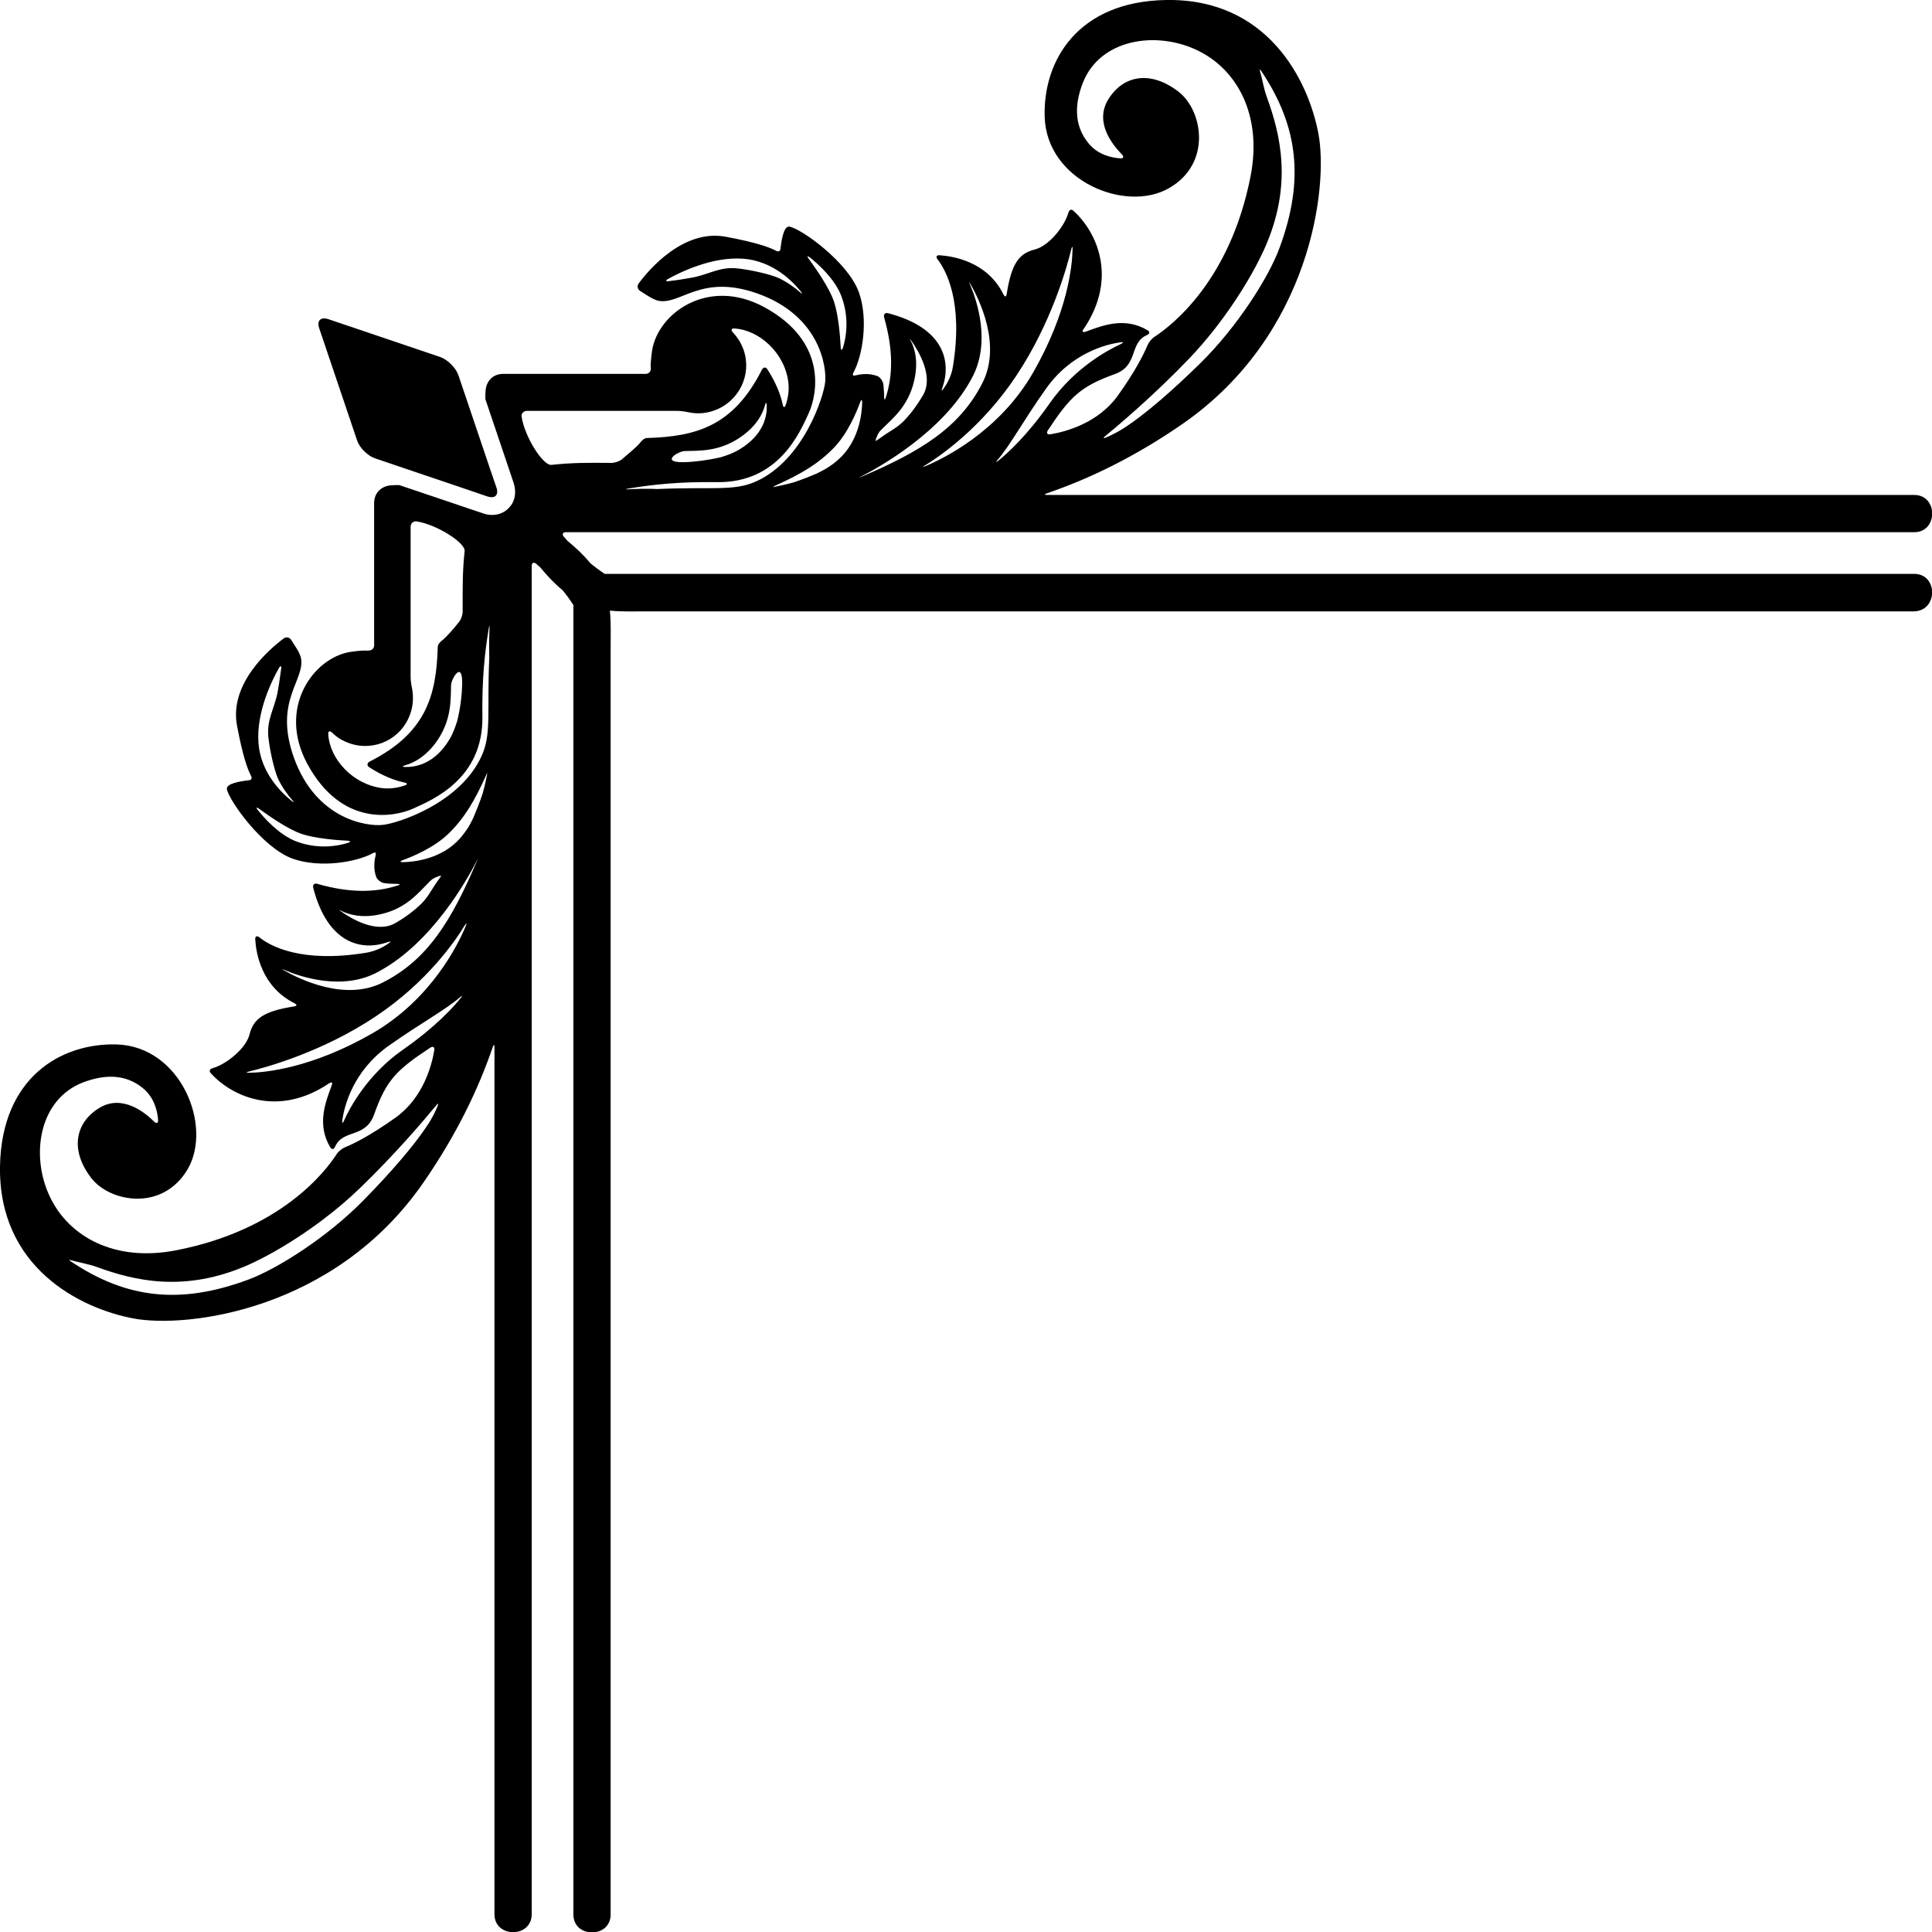 <?xml version="1.0" encoding="utf-8"?>
<!-- Generator: Adobe Illustrator 23.0.3, SVG Export Plug-In . SVG Version: 6.00 Build 0)  -->
<svg version="1.1" id="Layer_1" xmlns="http://www.w3.org/2000/svg" xmlns:xlink="http://www.w3.org/1999/xlink" x="0px" y="0px"
	 viewBox="0 0 78.34 78.34" style="enable-background:new 0 0 78.34 78.34;" xml:space="preserve">
<g>
	<path d="M77.62,23.27H24.56c-0.01,0-0.01,0-0.02,0c-0.01,0-0.02,0-0.02,0c0,0,0,0,0,0c-0.21-0.14-0.4-0.28-0.59-0.44
		c-0.27-0.33-0.59-0.63-0.92-0.9c-0.05-0.06-0.1-0.12-0.15-0.17c-0.08-0.1-0.04-0.18,0.09-0.18h54.67c0.97,0,0.97-1.51,0-1.51H42.47
		c-0.13,0-0.13-0.03-0.01-0.07c1.72-0.59,3.55-1.47,5.49-2.81c5.21-3.61,5.92-9.62,5.51-11.77C53.05,3.25,51.4-0.07,47.28,0
		c-3.57,0.06-4.99,2.45-4.92,4.74c0.08,2.6,3.29,3.9,5.04,2.89c1.75-1,1.37-3.15,0.39-3.91c-1.14-0.88-2.25-0.67-2.85,0.31
		c-0.58,0.94,0.19,1.86,0.55,2.23c0.09,0.09,0.07,0.17-0.06,0.16c-0.32-0.02-0.9-0.12-1.3-0.62c-0.59-0.72-0.55-1.59-0.23-2.42
		c0.69-1.8,2.96-2.14,4.63-1.35c1.63,0.77,2.66,2.63,2.18,5.11c-0.83,4.25-3.2,6.06-3.9,6.52c-0.11,0.07-0.23,0.22-0.28,0.34
		c-0.14,0.33-0.47,1.02-1.21,2.05c-0.8,1.11-2.11,1.46-2.73,1.56c-0.13,0.02-0.17-0.05-0.1-0.16c0.9-1.37,1.33-1.78,2.71-2.28
		c0.98-0.35,0.57-1.25,1.3-1.58c0.12-0.05,0.14-0.14,0.03-0.2c-0.94-0.56-1.85-0.18-2.51,0.06c-0.12,0.04-0.16-0.01-0.08-0.11
		c1.38-2.03,0.57-3.9-0.41-4.79c-0.09-0.09-0.18-0.04-0.21,0.08c-0.15,0.53-0.77,1.34-1.37,1.49c-0.65,0.16-0.94,0.6-1.13,1.8
		c-0.02,0.13-0.07,0.13-0.13,0.02c-0.66-1.34-2.04-1.55-2.59-1.59c-0.13-0.01-0.16,0.07-0.08,0.17c0.33,0.43,1.05,1.7,0.62,4.34
		c-0.05,0.33-0.19,0.63-0.38,0.9c-0.07,0.1-0.1,0.09-0.05-0.03c0.38-1.07,0.07-2.44-2.2-3.03c-0.12-0.03-0.19,0.04-0.16,0.17
		c0.37,1.3,0.36,2.34,0.07,3.24c-0.04,0.12-0.07,0.12-0.07-0.01c0-0.21-0.02-0.39-0.03-0.51c-0.02-0.13-0.12-0.29-0.24-0.34
		c-0.19-0.07-0.49-0.13-0.88-0.03c-0.12,0.03-0.15-0.01-0.09-0.12c0.36-0.66,0.61-2.13,0.22-3.24c-0.44-1.24-2.36-2.6-2.82-2.67
		c-0.23-0.04-0.32,0.54-0.36,0.88c-0.01,0.13-0.09,0.15-0.2,0.09c-0.24-0.13-0.78-0.33-2.02-0.56c-1.71-0.32-3.11,1.32-3.53,1.89
		c-0.08,0.1-0.05,0.24,0.06,0.31l0.3,0.19c0.11,0.07,0.29,0.17,0.41,0.2c0.92,0.21,1.73-1.12,4.07-0.28
		c2.52,0.91,2.78,2.98,2.72,3.58c-0.06,0.6-0.88,3.16-2.8,4.03c-0.9,0.41-1.81,0.21-4,0.31c-0.4-0.02-0.8-0.01-1.18,0.01
		c-0.13,0.01-0.13-0.01,0-0.03c1.03-0.17,2.1-0.28,3.58-0.26c2.51,0.04,3.37-2.01,3.73-2.79c0.36-0.79,0.76-2.91-1.79-4.3
		c-2.29-1.25-4.33,0.25-4.56,1.76c-0.02,0.13-0.04,0.33-0.05,0.46c-0.01,0.08-0.01,0.16,0,0.25c0.01,0.13-0.08,0.23-0.21,0.23h-5.77
		c-0.45,0-0.69,0.32-0.72,0.67c-0.01,0.09-0.01,0.23-0.01,0.35l1.14,3.38c0.15,0.45,0.02,0.76-0.09,0.92
		c-0.01,0.01-0.01,0.02-0.02,0.02c-0.06,0.09-0.14,0.16-0.22,0.22c-0.15,0.1-0.33,0.16-0.53,0.16c-0.13,0-0.26-0.02-0.39-0.07
		l-3.38-1.14c-0.12,0-0.25,0-0.35,0.01c-0.35,0.03-0.67,0.28-0.67,0.72v5.77c0,0.13-0.1,0.21-0.23,0.21c-0.08,0-0.17,0-0.25,0
		c-0.13,0.01-0.33,0.03-0.46,0.05c-1.51,0.22-3.01,2.27-1.76,4.56c1.39,2.55,3.51,2.15,4.3,1.79c0.79-0.36,2.83-1.21,2.79-3.73
		c-0.02-1.49,0.09-2.56,0.26-3.58c0.02-0.13,0.03-0.13,0.03,0c-0.02,0.39-0.02,0.78-0.01,1.18c-0.1,2.19,0.1,3.11-0.31,4
		c-0.87,1.93-3.43,2.75-4.03,2.8c-0.6,0.06-2.67-0.2-3.58-2.72c-0.84-2.34,0.48-3.15,0.28-4.07c-0.03-0.12-0.13-0.31-0.2-0.41
		l-0.19-0.3c-0.07-0.11-0.21-0.14-0.31-0.06c-0.57,0.43-2.21,1.82-1.89,3.53c0.23,1.23,0.43,1.78,0.56,2.02
		c0.06,0.11,0.04,0.19-0.09,0.2c-0.34,0.04-0.92,0.13-0.88,0.36c0.08,0.45,1.44,2.38,2.67,2.82c1.11,0.39,2.58,0.14,3.24-0.22
		c0.11-0.06,0.15-0.03,0.12,0.09c-0.1,0.39-0.04,0.7,0.03,0.88c0.05,0.12,0.21,0.23,0.33,0.24c0.13,0.02,0.31,0.03,0.51,0.03
		c0.13,0,0.14,0.04,0.01,0.07c-0.9,0.29-1.95,0.3-3.24-0.07c-0.12-0.04-0.2,0.03-0.17,0.16c0.59,2.27,1.96,2.58,3.03,2.2
		c0.12-0.04,0.14-0.02,0.03,0.05c-0.27,0.19-0.56,0.32-0.9,0.38c-2.65,0.44-3.92-0.28-4.34-0.62c-0.1-0.08-0.18-0.05-0.17,0.08
		c0.03,0.55,0.25,1.92,1.59,2.59c0.11,0.06,0.11,0.11-0.02,0.13c-1.2,0.19-1.64,0.48-1.8,1.13c-0.15,0.59-0.96,1.22-1.49,1.37
		c-0.12,0.03-0.17,0.12-0.08,0.21c0.89,0.98,2.76,1.78,4.79,0.41c0.11-0.07,0.16-0.04,0.11,0.08c-0.24,0.66-0.62,1.57-0.06,2.51
		c0.07,0.11,0.15,0.09,0.2-0.03c0.33-0.72,1.23-0.32,1.58-1.3c0.49-1.39,0.91-1.81,2.28-2.71c0.11-0.07,0.18-0.02,0.16,0.1
		c-0.1,0.62-0.45,1.93-1.56,2.73c-1.04,0.74-1.73,1.08-2.06,1.21c-0.12,0.05-0.27,0.17-0.34,0.28c-0.45,0.7-2.27,3.08-6.52,3.9
		c-2.48,0.48-4.34-0.55-5.11-2.18c-0.79-1.66-0.45-3.94,1.35-4.63c0.84-0.32,1.7-0.36,2.42,0.23c0.49,0.4,0.6,0.98,0.62,1.3
		c0.01,0.13-0.07,0.15-0.16,0.06c-0.36-0.36-1.29-1.13-2.23-0.55c-0.98,0.6-1.19,1.72-0.31,2.85c0.76,0.97,2.9,1.36,3.91-0.39
		c1-1.75-0.29-4.96-2.89-5.04C2.45,42.29,0.07,43.71,0,47.28c-0.07,4.12,3.25,5.77,5.4,6.18c2.15,0.41,8.17-0.3,11.77-5.51
		c1.34-1.94,2.22-3.77,2.81-5.49c0.04-0.12,0.07-0.12,0.07,0.01v35.15c0,0.97,1.51,0.97,1.51,0V22.95c0-0.13,0.08-0.17,0.18-0.09
		c0.06,0.05,0.12,0.1,0.17,0.15c0.27,0.33,0.57,0.65,0.9,0.92c0.16,0.19,0.3,0.39,0.44,0.6c0,0,0,0,0,0c0,0,0,0.01,0,0.02
		c0,0,0,0.01,0,0.02v53.06c0,0.97,1.51,0.97,1.51,0c0-3.59,0-24.22,0-27.81c0-6.14,0-12.29,0-18.43c0-1.69,0-3.38,0-5.08
		c0-0.52,0.02-1.04-0.03-1.55c0.51,0.05,1.03,0.03,1.55,0.03c1.69,0,3.38,0,5.08,0c6.14,0,12.29,0,18.43,0c3.59,0,24.22,0,27.81,0
		C78.59,24.78,78.59,23.27,77.62,23.27z M44.82,17.68c0.5-0.41,1.96-1.64,3.38-3.12c1.42-1.48,2.53-3.27,3.07-4.47
		c1.17-2.6,0.64-4.66,0.1-6.15c-0.13-0.35-0.18-0.72-0.27-1.02c-0.04-0.12-0.02-0.13,0.05-0.03c1.48,2.22,1.76,4.39,0.73,7.17
		c-0.44,1.2-1.73,3.22-3.22,4.68c-1.13,1.11-2.21,2.04-3.01,2.57c-0.32,0.21-0.61,0.35-0.8,0.43
		C44.74,17.79,44.72,17.76,44.82,17.68z M45.43,13.88c0.13-0.02,0.13,0.01,0.02,0.07c-0.52,0.24-1.86,0.95-2.87,2.38
		c-0.94,1.35-1.75,2.07-2.1,2.35c-0.1,0.08-0.11,0.07-0.03-0.03c0.51-0.59,1.05-1.6,1.95-2.87C43.44,14.3,44.87,13.96,45.43,13.88z
		 M41.2,15.25c1.44-2.16,2.07-4.44,2.24-5.15c0.03-0.12,0.06-0.12,0.05,0.01c-0.01,0.64-0.18,2.52-1.6,5
		c-1.38,2.4-3.65,3.49-4.36,3.79c-0.12,0.05-0.13,0.03-0.02-0.03C38.1,18.51,39.8,17.35,41.2,15.25z M35.55,17.72
		c0.04-0.11,0.11-0.23,0.16-0.27c0.03-0.03,0.06-0.05,0.08-0.08c0.37-0.37,1.03-0.88,1.27-1.9c0.2-0.82,0.02-1.37-0.13-1.65
		c-0.06-0.11-0.06-0.11,0.02-0.01c0.3,0.43,0.92,1.45,0.48,2.21c-0.27,0.46-0.54,0.8-0.79,1.06c-0.09,0.09-0.25,0.22-0.36,0.29
		c-0.24,0.15-0.48,0.31-0.69,0.46c-0.02,0.01-0.04,0.03-0.06,0.04C35.49,17.9,35.5,17.83,35.55,17.72z M39.38,15.38
		c0.84-1.47,0.21-3.25-0.05-3.85c-0.05-0.12-0.04-0.12,0.02-0.01c0.35,0.6,1.27,2.46,0.49,4c-0.92,1.82-2.51,2.79-4.93,3.82
		c-0.12,0.05-0.12,0.05-0.01-0.01C35.65,18.95,38.22,17.52,39.38,15.38z M32.44,11.85c-0.17-0.15-0.45-0.37-0.83-0.56
		c-0.33-0.16-1.16-0.35-1.74-0.41c-0.69-0.07-1.15,0.26-1.82,0.38c-0.39,0.07-0.73,0.12-0.93,0.14c-0.13,0.02-0.14-0.03-0.03-0.09
		c0.49-0.27,1.78-0.91,3.04-0.82c1.23,0.09,2.04,0.95,2.35,1.34C32.55,11.92,32.54,11.93,32.44,11.85z M32.79,10.49
		c-0.08-0.1-0.05-0.13,0.05-0.05c0.33,0.26,1,0.86,1.27,1.55c0.35,0.91,0.19,1.74,0.07,2.11c-0.04,0.12-0.08,0.11-0.09-0.01
		c-0.02-0.42-0.09-1.31-0.27-1.85C33.64,11.68,33.06,10.86,32.79,10.49z M31.44,19.69c1.02-0.46,1.73-0.87,2.37-1.53
		c0.57-0.59,0.92-1.45,1.07-1.85c0.04-0.12,0.08-0.12,0.08,0.01c-0.01,0.47-0.13,1.56-0.95,2.3c-0.15,0.14-0.32,0.26-0.48,0.36
		c-0.11,0.07-0.29,0.16-0.41,0.22c-0.56,0.24-0.94,0.36-0.94,0.36s-0.27,0.08-0.72,0.17C31.33,19.77,31.32,19.75,31.44,19.69z
		 M18.54,29.23c-0.08,0.26-0.18,0.53-0.32,0.76c-0.61,1.01-1.4,1.12-1.79,1.11c-0.13,0-0.13-0.03,0-0.07
		c0.3-0.08,0.84-0.32,1.32-1.03c0.58-0.87,0.52-1.69,0.54-2.22c0.01-0.27,0.48-1.04,0.45-0.01C18.73,28.17,18.67,28.71,18.54,29.23z
		 M18.76,24.8c0,0.13-0.06,0.31-0.14,0.41c-0.22,0.28-0.49,0.59-0.67,0.74c-0.1,0.08-0.2,0.17-0.2,0.3
		c-0.06,1.96-0.47,3.47-2.76,4.63c-0.11,0.06-0.12,0.16-0.02,0.23c0.53,0.34,1,0.53,1.43,0.62c0.13,0.03,0.13,0.08,0.01,0.12
		c-0.29,0.1-0.59,0.14-0.89,0.11c-1.2-0.14-2.15-1.17-2.21-2.19c-0.01-0.13,0.07-0.15,0.16-0.06c0.15,0.15,0.32,0.27,0.53,0.36
		c0.98,0.45,2.13,0.02,2.57-0.96c0.18-0.39,0.21-0.8,0.14-1.19c-0.03-0.13-0.06-0.33-0.06-0.46v-6.1c0-0.13,0.1-0.23,0.23-0.22
		c0.82,0.12,2,0.87,1.96,1.21C18.75,23.18,18.76,23.83,18.76,24.8z M11.31,27.09c0.06-0.11,0.11-0.1,0.09,0.03
		c-0.03,0.21-0.07,0.54-0.14,0.93c-0.12,0.66-0.45,1.12-0.38,1.82c0.06,0.58,0.25,1.41,0.41,1.74c0.19,0.38,0.41,0.66,0.56,0.83
		c0.09,0.1,0.07,0.11-0.03,0.03c-0.39-0.31-1.25-1.12-1.34-2.35C10.39,28.87,11.03,27.58,11.31,27.09z M14.1,34.18
		c-0.38,0.12-1.2,0.28-2.11-0.07c-0.68-0.27-1.28-0.94-1.54-1.27c-0.08-0.1-0.06-0.12,0.05-0.05c0.37,0.27,1.19,0.85,1.75,1.03
		c0.54,0.18,1.43,0.25,1.85,0.27C14.22,34.1,14.23,34.14,14.1,34.18z M13.82,36.95c-0.1-0.07-0.1-0.07,0.01-0.02
		c0.28,0.14,0.83,0.33,1.65,0.13c1.02-0.24,1.52-0.9,1.9-1.27c0.03-0.03,0.05-0.06,0.08-0.08c0.04-0.05,0.16-0.12,0.27-0.16
		c0.11-0.04,0.17-0.06,0.15-0.02c-0.01,0.02-0.03,0.04-0.04,0.06c-0.16,0.22-0.31,0.45-0.46,0.69c-0.07,0.11-0.2,0.27-0.29,0.36
		c-0.26,0.25-0.59,0.52-1.06,0.79C15.27,37.87,14.24,37.25,13.82,36.95z M17.74,44.86c-0.08,0.19-0.21,0.48-0.43,0.8
		c-0.53,0.8-1.46,1.88-2.57,3.01c-1.46,1.49-3.49,2.78-4.68,3.22c-2.78,1.03-4.95,0.75-7.17-0.73c-0.11-0.07-0.1-0.09,0.03-0.05
		c0.3,0.09,0.67,0.14,1.02,0.27c1.49,0.54,3.54,1.06,6.15-0.1c1.2-0.54,2.99-1.65,4.47-3.07c1.48-1.42,2.71-2.88,3.12-3.38
		C17.76,44.72,17.79,44.74,17.74,44.86z M18.68,40.47c-0.28,0.35-1,1.16-2.35,2.1c-1.43,1-2.15,2.35-2.38,2.87
		c-0.05,0.12-0.09,0.11-0.07-0.02c0.08-0.55,0.42-1.99,1.9-3.03c1.28-0.9,2.28-1.44,2.87-1.95C18.75,40.36,18.76,40.37,18.68,40.47z
		 M18.89,37.54c-0.29,0.71-1.38,2.97-3.79,4.36c-2.47,1.42-4.36,1.59-5,1.6c-0.13,0-0.13-0.02-0.01-0.05c0.71-0.17,3-0.8,5.15-2.24
		c2.1-1.4,3.25-3.1,3.6-3.68C18.92,37.42,18.94,37.42,18.89,37.54z M19.34,34.91c-1.03,2.42-2,4.01-3.82,4.93
		c-1.54,0.78-3.4-0.15-4-0.49c-0.11-0.06-0.11-0.07,0.01-0.02c0.6,0.26,2.39,0.89,3.85,0.05c2.14-1.16,3.57-3.72,3.95-4.47
		C19.39,34.79,19.39,34.79,19.34,34.91z M19.74,31.46c-0.09,0.45-0.17,0.72-0.17,0.72s-0.12,0.37-0.36,0.94
		c-0.05,0.12-0.15,0.3-0.21,0.41c-0.11,0.17-0.23,0.33-0.36,0.48c-0.74,0.82-1.83,0.94-2.3,0.95c-0.13,0-0.13-0.04-0.01-0.08
		c0.4-0.15,1.26-0.5,1.85-1.07c0.66-0.64,1.07-1.35,1.53-2.37C19.75,31.32,19.77,31.33,19.74,31.46z M29.99,18.22
		c-0.23,0.14-0.49,0.24-0.76,0.32c-0.52,0.12-1.06,0.19-1.47,0.2c-1.03,0.03-0.26-0.45,0.01-0.45c0.53-0.02,1.36,0.04,2.22-0.54
		c0.72-0.48,0.95-1.02,1.03-1.32c0.03-0.12,0.06-0.13,0.07,0C31.11,16.82,31,17.61,29.99,18.22z M21.15,16.89
		c-0.02-0.13,0.09-0.23,0.22-0.23h6.1c0.13,0,0.33,0.03,0.46,0.06c0.39,0.08,0.8,0.04,1.19-0.14c0.98-0.45,1.41-1.6,0.96-2.57
		c-0.09-0.2-0.22-0.38-0.36-0.53c-0.09-0.09-0.07-0.17,0.06-0.16c1.02,0.06,2.06,1.01,2.19,2.21c0.03,0.3-0.01,0.59-0.11,0.89
		c-0.04,0.12-0.1,0.11-0.12-0.01c-0.09-0.42-0.28-0.9-0.62-1.43c-0.07-0.11-0.17-0.1-0.23,0.02c-1.16,2.29-2.67,2.7-4.64,2.76
		c-0.13,0-0.22,0.1-0.3,0.2c-0.15,0.18-0.47,0.44-0.74,0.67c-0.1,0.08-0.29,0.14-0.41,0.14c-0.96-0.01-1.61-0.01-2.44,0.08
		C22.02,18.89,21.27,17.71,21.15,16.89z"/>
	<path d="M14.48,17.86c0.1,0.3,0.43,0.63,0.74,0.73L19,19.87l0.76,0.26c0.06,0.02,0.12,0.03,0.17,0.03c0.01,0,0.02,0,0.03,0
		c0.12-0.01,0.19-0.08,0.2-0.2c0-0.06,0-0.12-0.03-0.19l-0.26-0.76l-1.28-3.79c-0.1-0.3-0.43-0.63-0.73-0.74l-4.55-1.54
		c-0.06-0.02-0.12-0.03-0.17-0.03c-0.19,0-0.28,0.15-0.2,0.39L14.48,17.86z"/>
</g>
</svg>
